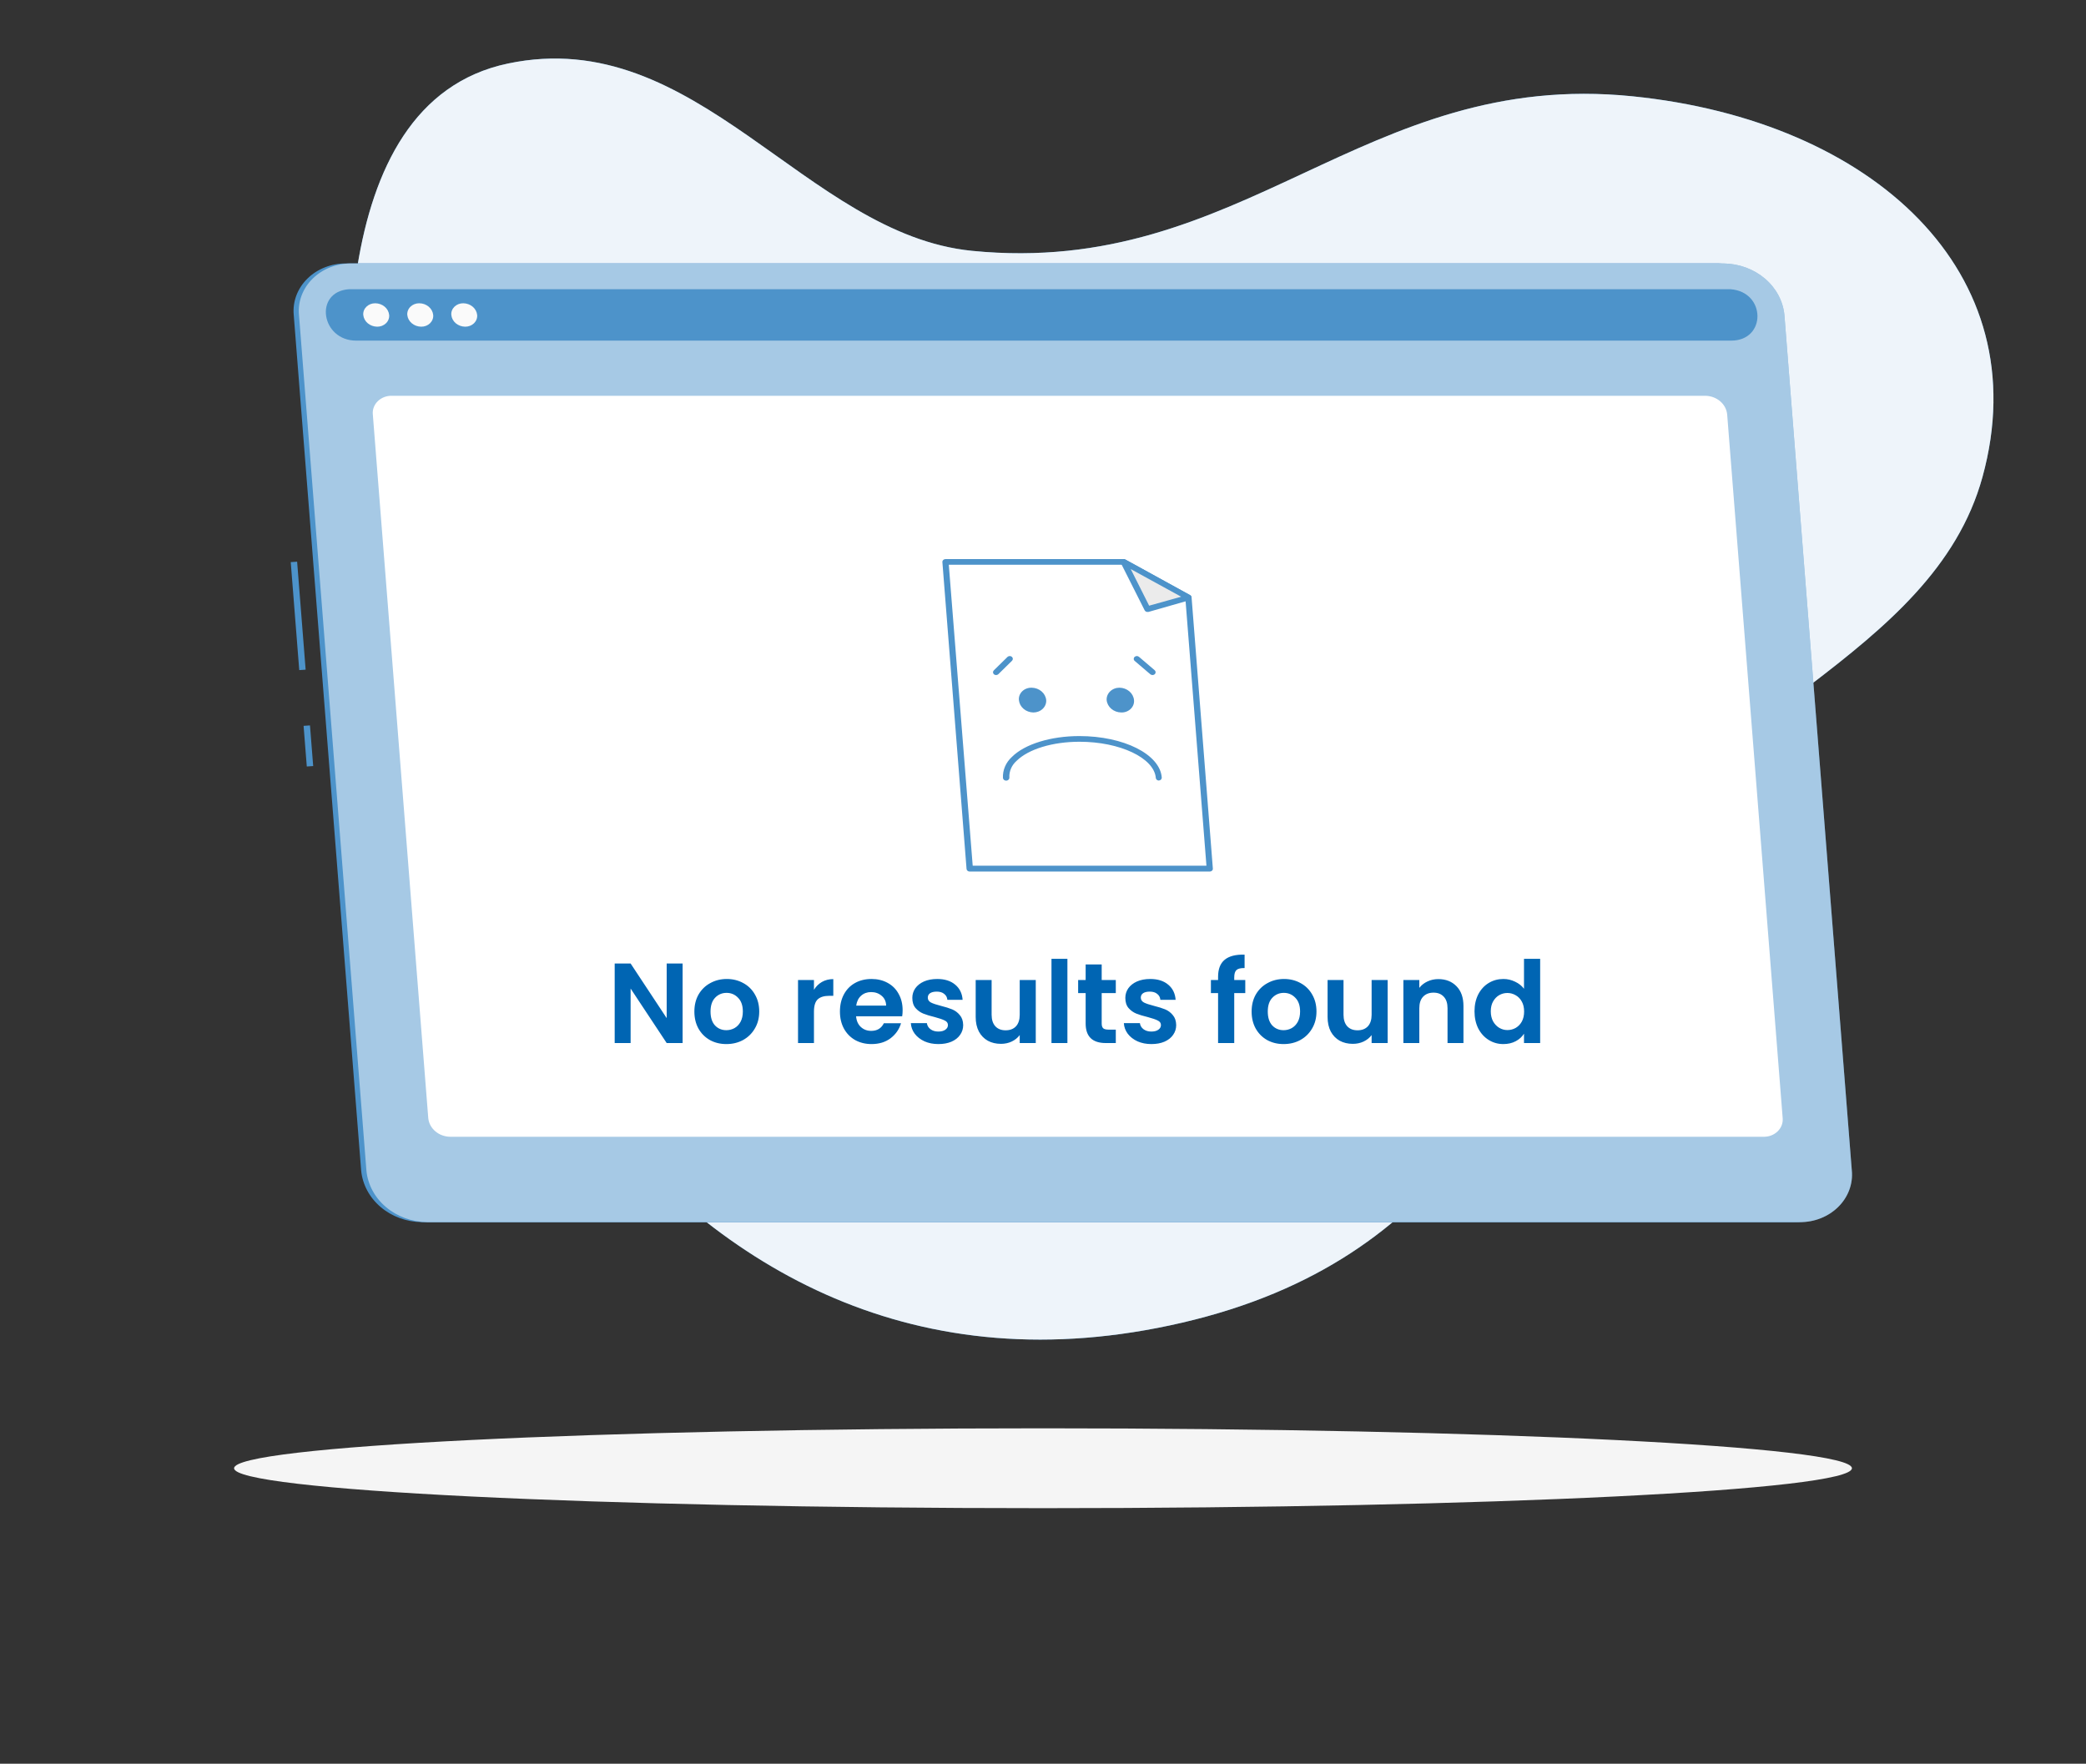 <svg width="220" height="186" viewBox="0 0 220 186" fill="none" xmlns="http://www.w3.org/2000/svg">
<rect x="0" y="0" width="220" height="186" fill="#333333" stroke="none"/>
<path d="M102.513 26.453C131.178 29.295 143.758 7.271 172.167 10.155C197.518 12.727 215.003 28.735 209.085 50.294C203.829 69.435 178.805 75.44 169.908 93.371C160.474 112.384 153.162 132.871 124.676 139.489C68.747 152.482 41.578 91.49 37.77 56.458C36.31 43.011 33.759 10.862 53.568 6.7C73.502 2.507 84.951 24.71 102.513 26.453Z" fill="#4D93CA"/>
<path opacity="0.9" d="M102.513 26.453C131.178 29.295 143.758 7.271 172.167 10.155C197.518 12.727 215.003 28.735 209.085 50.294C203.829 69.435 178.805 75.44 169.908 93.371C160.474 112.384 153.162 132.871 124.676 139.489C68.747 152.482 41.578 91.49 37.77 56.458C36.31 43.011 33.759 10.862 53.568 6.7C73.502 2.507 84.951 24.71 102.513 26.453Z" fill="white"/>
<path d="M110 159.052C157.116 159.052 195.312 157.167 195.312 154.841C195.312 152.516 157.116 150.63 110 150.63C62.884 150.63 24.688 152.516 24.688 154.841C24.688 157.167 62.884 159.052 110 159.052Z" fill="#F5F5F5"/>
<path d="M31.336 59.237L30.662 59.281L31.56 70.669L32.234 70.624L31.336 59.237Z" fill="#4D93CA"/>
<path d="M32.692 76.503L32.018 76.547L32.356 80.834L33.03 80.789L32.692 76.503Z" fill="#4D93CA"/>
<path d="M189.226 128.888H44.47C42.859 128.861 41.315 128.291 40.137 127.286C38.959 126.282 38.23 124.914 38.09 123.448L30.979 33.218C30.913 32.522 31.007 31.822 31.255 31.161C31.504 30.5 31.901 29.895 32.421 29.383C32.941 28.871 33.573 28.464 34.276 28.189C34.978 27.914 35.737 27.776 36.501 27.785H181.257C182.867 27.811 184.41 28.381 185.588 29.384C186.766 30.387 187.496 31.753 187.637 33.218L194.748 123.448C194.814 124.144 194.72 124.845 194.472 125.506C194.223 126.167 193.826 126.773 193.306 127.285C192.786 127.798 192.154 128.205 191.452 128.481C190.749 128.757 189.991 128.895 189.226 128.888Z" fill="#4D93CA"/>
<path d="M189.78 128.888H45.025C43.413 128.861 41.87 128.291 40.691 127.286C39.513 126.282 38.784 124.914 38.644 123.448L31.533 33.218C31.467 32.522 31.561 31.822 31.809 31.161C32.058 30.5 32.455 29.895 32.975 29.383C33.495 28.871 34.127 28.464 34.83 28.189C35.533 27.914 36.291 27.776 37.055 27.785H181.811C183.421 27.811 184.964 28.381 186.142 29.384C187.32 30.387 188.05 31.753 188.192 33.218L195.302 123.448C195.369 124.144 195.276 124.846 195.028 125.507C194.78 126.168 194.383 126.775 193.863 127.287C193.343 127.8 192.71 128.207 192.007 128.483C191.304 128.758 190.545 128.896 189.78 128.888Z" fill="#4D93CA"/>
<path opacity="0.5" d="M189.78 128.888H45.025C43.413 128.861 41.87 128.291 40.691 127.286C39.513 126.282 38.784 124.914 38.644 123.448L31.533 33.218C31.467 32.522 31.561 31.822 31.809 31.161C32.058 30.5 32.455 29.895 32.975 29.383C33.495 28.871 34.127 28.464 34.83 28.189C35.533 27.914 36.291 27.776 37.055 27.785H181.811C183.421 27.811 184.964 28.381 186.142 29.384C187.32 30.387 188.05 31.753 188.192 33.218L195.302 123.448C195.369 124.144 195.276 124.846 195.028 125.507C194.78 126.168 194.383 126.775 193.863 127.287C193.343 127.8 192.71 128.207 192.007 128.483C191.304 128.758 190.545 128.896 189.78 128.888Z" fill="white"/>
<path d="M182.027 30.502H37.272H36.785C33.088 30.779 33.845 35.923 37.576 35.923H182.575C186.313 35.923 186.258 30.779 182.514 30.502H182.027Z" fill="#4D93CA"/>
<path d="M41.043 33.218C41.057 33.377 41.035 33.537 40.977 33.688C40.92 33.839 40.828 33.977 40.708 34.093C40.588 34.209 40.443 34.302 40.282 34.364C40.121 34.426 39.947 34.456 39.773 34.453C39.405 34.448 39.053 34.319 38.783 34.091C38.514 33.863 38.346 33.552 38.313 33.218C38.298 33.059 38.321 32.9 38.378 32.749C38.435 32.599 38.526 32.461 38.645 32.345C38.764 32.229 38.909 32.136 39.069 32.074C39.23 32.012 39.402 31.981 39.577 31.983C39.945 31.986 40.299 32.114 40.57 32.343C40.841 32.571 41.01 32.883 41.043 33.218Z" fill="#FAFAFA"/>
<path d="M45.687 33.218C45.701 33.377 45.679 33.537 45.621 33.688C45.563 33.839 45.471 33.977 45.352 34.093C45.232 34.209 45.087 34.302 44.926 34.364C44.765 34.426 44.591 34.456 44.416 34.453C44.049 34.448 43.696 34.319 43.427 34.091C43.157 33.863 42.99 33.552 42.956 33.218C42.942 33.059 42.964 32.9 43.022 32.749C43.079 32.599 43.17 32.461 43.289 32.345C43.408 32.229 43.553 32.136 43.713 32.074C43.873 32.012 44.046 31.981 44.22 31.983C44.589 31.986 44.943 32.114 45.214 32.343C45.485 32.571 45.654 32.883 45.687 33.218Z" fill="#FAFAFA"/>
<path d="M50.324 33.218C50.338 33.377 50.316 33.536 50.258 33.687C50.201 33.837 50.11 33.975 49.991 34.091C49.872 34.207 49.727 34.3 49.567 34.362C49.407 34.424 49.234 34.455 49.06 34.453C48.692 34.45 48.339 34.321 48.069 34.093C47.799 33.865 47.632 33.553 47.6 33.218C47.584 33.059 47.606 32.899 47.663 32.748C47.72 32.598 47.811 32.46 47.93 32.343C48.05 32.227 48.194 32.134 48.355 32.072C48.516 32.01 48.689 31.98 48.864 31.983C49.231 31.988 49.584 32.117 49.853 32.345C50.123 32.573 50.29 32.884 50.324 33.218Z" fill="#FAFAFA"/>
<path d="M185.941 119.884H47.478C46.893 119.876 46.333 119.669 45.906 119.303C45.478 118.938 45.215 118.441 45.166 117.909L39.32 43.708C39.294 43.454 39.327 43.197 39.418 42.955C39.509 42.713 39.655 42.492 39.847 42.306C40.039 42.119 40.272 41.972 40.531 41.875C40.789 41.777 41.068 41.731 41.347 41.739H179.844C180.428 41.746 180.989 41.952 181.416 42.316C181.843 42.68 182.107 43.176 182.156 43.708L188.009 117.909C188.034 118.167 187.999 118.426 187.905 118.671C187.812 118.915 187.662 119.138 187.466 119.326C187.27 119.513 187.033 119.659 186.77 119.756C186.507 119.852 186.224 119.896 185.941 119.884Z" fill="white"/>
<path d="M127.595 91.618L125.338 63.017L118.511 59.263H99.713L102.268 91.618H127.595Z" fill="white"/>
<path d="M127.595 91.914H102.268C102.185 91.916 102.103 91.888 102.042 91.836C101.98 91.784 101.942 91.713 101.937 91.636L99.389 59.282C99.386 59.241 99.392 59.2 99.407 59.162C99.422 59.123 99.446 59.089 99.477 59.059C99.507 59.029 99.543 59.004 99.584 58.987C99.625 58.97 99.669 58.961 99.713 58.96H118.511C118.57 58.962 118.628 58.977 118.68 59.004L125.507 62.758C125.553 62.782 125.591 62.816 125.62 62.857C125.648 62.898 125.665 62.944 125.669 62.992L127.913 91.593C127.918 91.635 127.912 91.677 127.897 91.716C127.882 91.756 127.857 91.792 127.825 91.822C127.796 91.851 127.76 91.874 127.721 91.89C127.681 91.906 127.638 91.914 127.595 91.914ZM102.586 91.297H127.237L125.02 63.172L118.45 59.559H100.065L102.586 91.297Z" fill="#4D93CA"/>
<path d="M125.338 63.017L118.511 59.263L121.019 64.239L125.338 63.017Z" fill="#EBEBEB"/>
<path d="M121.018 64.536C120.956 64.536 120.895 64.519 120.842 64.489C120.79 64.458 120.748 64.415 120.721 64.363L118.213 59.386C118.184 59.328 118.176 59.263 118.189 59.2C118.202 59.136 118.237 59.079 118.288 59.035C118.341 58.993 118.408 58.967 118.478 58.962C118.549 58.956 118.619 58.971 118.68 59.004L125.507 62.758C125.562 62.788 125.606 62.832 125.635 62.884C125.664 62.937 125.675 62.996 125.669 63.054C125.66 63.111 125.634 63.164 125.593 63.208C125.552 63.252 125.499 63.284 125.439 63.301L121.113 64.536H121.018ZM119.254 60.016L121.194 63.875L124.574 62.931L119.254 60.016Z" fill="#4D93CA"/>
<path d="M110.339 73.835C110.349 74.002 110.322 74.17 110.258 74.328C110.195 74.486 110.097 74.63 109.97 74.752C109.844 74.874 109.691 74.971 109.522 75.037C109.353 75.104 109.171 75.138 108.987 75.138C108.601 75.131 108.232 74.995 107.95 74.754C107.667 74.513 107.493 74.186 107.46 73.835C107.442 73.665 107.464 73.494 107.525 73.333C107.586 73.172 107.683 73.025 107.811 72.901C107.939 72.777 108.095 72.679 108.267 72.615C108.439 72.55 108.625 72.52 108.811 72.526C109.198 72.534 109.568 72.671 109.849 72.913C110.131 73.155 110.306 73.483 110.339 73.835Z" fill="#4D93CA"/>
<path d="M119.599 73.834C119.615 74.004 119.592 74.174 119.531 74.334C119.47 74.494 119.372 74.641 119.245 74.764C119.117 74.887 118.962 74.984 118.79 75.049C118.618 75.113 118.433 75.143 118.247 75.137C117.861 75.131 117.49 74.995 117.207 74.754C116.924 74.514 116.748 74.186 116.713 73.834C116.702 73.666 116.729 73.498 116.792 73.339C116.855 73.181 116.952 73.035 117.079 72.913C117.206 72.79 117.358 72.693 117.528 72.626C117.697 72.559 117.88 72.525 118.065 72.525C118.453 72.53 118.825 72.667 119.109 72.909C119.392 73.151 119.567 73.481 119.599 73.834Z" fill="#4D93CA"/>
<path d="M122.222 82.319C122.139 82.317 122.061 82.288 122.001 82.237C121.941 82.186 121.904 82.116 121.897 82.041C121.728 79.935 118.119 78.225 113.854 78.225C111.022 78.225 108.48 78.997 107.223 80.232C106.965 80.459 106.762 80.734 106.629 81.039C106.497 81.343 106.436 81.67 106.452 81.998C106.455 82.038 106.45 82.079 106.436 82.117C106.422 82.156 106.399 82.192 106.37 82.222C106.311 82.284 106.228 82.322 106.138 82.328C106.048 82.334 105.96 82.307 105.892 82.253C105.824 82.199 105.783 82.123 105.776 82.041C105.756 81.632 105.83 81.223 105.993 80.841C106.156 80.459 106.405 80.113 106.723 79.824C108.075 78.472 110.826 77.626 113.833 77.626C118.518 77.626 122.337 79.546 122.526 81.998C122.529 82.037 122.523 82.076 122.509 82.112C122.495 82.149 122.474 82.183 122.445 82.213C122.417 82.242 122.383 82.266 122.344 82.283C122.306 82.3 122.264 82.31 122.222 82.312V82.319Z" fill="#4D93CA"/>
<path d="M105.046 71.192C104.964 71.191 104.885 71.162 104.823 71.112C104.762 71.055 104.727 70.978 104.727 70.899C104.727 70.819 104.762 70.742 104.823 70.686L106.263 69.272C106.325 69.217 106.407 69.187 106.493 69.187C106.579 69.187 106.661 69.217 106.723 69.272C106.753 69.299 106.777 69.332 106.793 69.368C106.81 69.404 106.818 69.443 106.818 69.482C106.818 69.521 106.81 69.559 106.793 69.595C106.777 69.631 106.753 69.664 106.723 69.692L105.283 71.106C105.252 71.134 105.215 71.156 105.174 71.171C105.134 71.186 105.09 71.193 105.046 71.192Z" fill="#4D93CA"/>
<path d="M121.546 71.192C121.464 71.189 121.385 71.16 121.323 71.112L119.667 69.698C119.635 69.67 119.611 69.637 119.594 69.6C119.577 69.564 119.568 69.525 119.568 69.485C119.568 69.445 119.577 69.406 119.594 69.369C119.611 69.332 119.635 69.299 119.667 69.272C119.728 69.217 119.811 69.187 119.897 69.187C119.982 69.187 120.065 69.217 120.126 69.272L121.782 70.686C121.813 70.713 121.837 70.746 121.853 70.782C121.869 70.818 121.878 70.857 121.878 70.896C121.878 70.935 121.869 70.973 121.853 71.009C121.837 71.045 121.813 71.078 121.782 71.106C121.718 71.16 121.634 71.191 121.546 71.192Z" fill="#4D93CA"/>
<path d="M71.992 110H70.312L66.508 104.252V110H64.828V101.612H66.508L70.312 107.372V101.612H71.992V110ZM76.604 110.108C75.964 110.108 75.388 109.968 74.876 109.688C74.364 109.4 73.96 108.996 73.664 108.476C73.376 107.956 73.232 107.356 73.232 106.676C73.232 105.996 73.38 105.396 73.676 104.876C73.98 104.356 74.392 103.956 74.912 103.676C75.432 103.388 76.012 103.244 76.652 103.244C77.292 103.244 77.872 103.388 78.392 103.676C78.912 103.956 79.32 104.356 79.616 104.876C79.92 105.396 80.072 105.996 80.072 106.676C80.072 107.356 79.916 107.956 79.604 108.476C79.3 108.996 78.884 109.4 78.356 109.688C77.836 109.968 77.252 110.108 76.604 110.108ZM76.604 108.644C76.908 108.644 77.192 108.572 77.456 108.428C77.728 108.276 77.944 108.052 78.104 107.756C78.264 107.46 78.344 107.1 78.344 106.676C78.344 106.044 78.176 105.56 77.84 105.224C77.512 104.88 77.108 104.708 76.628 104.708C76.148 104.708 75.744 104.88 75.416 105.224C75.096 105.56 74.936 106.044 74.936 106.676C74.936 107.308 75.092 107.796 75.404 108.14C75.724 108.476 76.124 108.644 76.604 108.644ZM85.844 104.384C86.06 104.032 86.34 103.756 86.684 103.556C87.036 103.356 87.436 103.256 87.884 103.256V105.02H87.44C86.912 105.02 86.512 105.144 86.24 105.392C85.976 105.64 85.844 106.072 85.844 106.688V110H84.164V103.352H85.844V104.384ZM95.195 106.532C95.195 106.772 95.18 106.988 95.147 107.18H90.287C90.328 107.66 90.496 108.036 90.791 108.308C91.088 108.58 91.451 108.716 91.883 108.716C92.507 108.716 92.951 108.448 93.216 107.912H95.028C94.835 108.552 94.468 109.08 93.924 109.496C93.379 109.904 92.712 110.108 91.919 110.108C91.279 110.108 90.704 109.968 90.192 109.688C89.688 109.4 89.291 108.996 89.004 108.476C88.724 107.956 88.584 107.356 88.584 106.676C88.584 105.988 88.724 105.384 89.004 104.864C89.284 104.344 89.675 103.944 90.18 103.664C90.683 103.384 91.263 103.244 91.919 103.244C92.552 103.244 93.115 103.38 93.612 103.652C94.115 103.924 94.504 104.312 94.775 104.816C95.055 105.312 95.195 105.884 95.195 106.532ZM93.456 106.052C93.448 105.62 93.291 105.276 92.987 105.02C92.683 104.756 92.311 104.624 91.871 104.624C91.456 104.624 91.103 104.752 90.816 105.008C90.535 105.256 90.364 105.604 90.299 106.052H93.456ZM98.966 110.108C98.422 110.108 97.934 110.012 97.502 109.82C97.07 109.62 96.726 109.352 96.47 109.016C96.222 108.68 96.086 108.308 96.062 107.9H97.754C97.786 108.156 97.91 108.368 98.126 108.536C98.35 108.704 98.626 108.788 98.954 108.788C99.274 108.788 99.522 108.724 99.698 108.596C99.882 108.468 99.974 108.304 99.974 108.104C99.974 107.888 99.862 107.728 99.638 107.624C99.422 107.512 99.074 107.392 98.594 107.264C98.098 107.144 97.69 107.02 97.37 106.892C97.058 106.764 96.786 106.568 96.554 106.304C96.33 106.04 96.218 105.684 96.218 105.236C96.218 104.868 96.322 104.532 96.53 104.228C96.746 103.924 97.05 103.684 97.442 103.508C97.842 103.332 98.31 103.244 98.846 103.244C99.638 103.244 100.27 103.444 100.742 103.844C101.214 104.236 101.474 104.768 101.522 105.44H99.914C99.89 105.176 99.778 104.968 99.578 104.816C99.386 104.656 99.126 104.576 98.798 104.576C98.494 104.576 98.258 104.632 98.09 104.744C97.93 104.856 97.85 105.012 97.85 105.212C97.85 105.436 97.962 105.608 98.186 105.728C98.41 105.84 98.758 105.956 99.23 106.076C99.71 106.196 100.106 106.32 100.418 106.448C100.73 106.576 100.998 106.776 101.222 107.048C101.454 107.312 101.574 107.664 101.582 108.104C101.582 108.488 101.474 108.832 101.258 109.136C101.05 109.44 100.746 109.68 100.346 109.856C99.954 110.024 99.494 110.108 98.966 110.108ZM109.237 103.352V110H107.545V109.16C107.329 109.448 107.045 109.676 106.693 109.844C106.349 110.004 105.973 110.084 105.565 110.084C105.045 110.084 104.585 109.976 104.185 109.76C103.785 109.536 103.469 109.212 103.237 108.788C103.013 108.356 102.901 107.844 102.901 107.252V103.352H104.581V107.012C104.581 107.54 104.713 107.948 104.977 108.236C105.241 108.516 105.601 108.656 106.057 108.656C106.521 108.656 106.885 108.516 107.149 108.236C107.413 107.948 107.545 107.54 107.545 107.012V103.352H109.237ZM112.574 101.12V110H110.894V101.12H112.574ZM116.19 104.732V107.948C116.19 108.172 116.242 108.336 116.346 108.44C116.458 108.536 116.642 108.584 116.898 108.584H117.678V110H116.622C115.206 110 114.498 109.312 114.498 107.936V104.732H113.706V103.352H114.498V101.708H116.19V103.352H117.678V104.732H116.19ZM121.431 110.108C120.887 110.108 120.399 110.012 119.967 109.82C119.535 109.62 119.191 109.352 118.935 109.016C118.687 108.68 118.551 108.308 118.527 107.9H120.219C120.251 108.156 120.375 108.368 120.591 108.536C120.815 108.704 121.091 108.788 121.419 108.788C121.739 108.788 121.987 108.724 122.163 108.596C122.347 108.468 122.439 108.304 122.439 108.104C122.439 107.888 122.327 107.728 122.103 107.624C121.887 107.512 121.539 107.392 121.059 107.264C120.563 107.144 120.155 107.02 119.835 106.892C119.523 106.764 119.251 106.568 119.019 106.304C118.795 106.04 118.683 105.684 118.683 105.236C118.683 104.868 118.787 104.532 118.995 104.228C119.211 103.924 119.515 103.684 119.907 103.508C120.307 103.332 120.775 103.244 121.311 103.244C122.103 103.244 122.735 103.444 123.207 103.844C123.679 104.236 123.939 104.768 123.987 105.44H122.379C122.355 105.176 122.243 104.968 122.043 104.816C121.851 104.656 121.591 104.576 121.263 104.576C120.959 104.576 120.723 104.632 120.555 104.744C120.395 104.856 120.315 105.012 120.315 105.212C120.315 105.436 120.427 105.608 120.651 105.728C120.875 105.84 121.223 105.956 121.695 106.076C122.175 106.196 122.571 106.32 122.883 106.448C123.195 106.576 123.463 106.776 123.687 107.048C123.919 107.312 124.039 107.664 124.047 108.104C124.047 108.488 123.939 108.832 123.723 109.136C123.515 109.44 123.211 109.68 122.811 109.856C122.419 110.024 121.959 110.108 121.431 110.108ZM131.333 104.732H130.169V110H128.465V104.732H127.709V103.352H128.465V103.016C128.465 102.2 128.697 101.6 129.161 101.216C129.625 100.832 130.325 100.652 131.261 100.676V102.092C130.853 102.084 130.569 102.152 130.409 102.296C130.249 102.44 130.169 102.7 130.169 103.076V103.352H131.333V104.732ZM135.374 110.108C134.734 110.108 134.158 109.968 133.646 109.688C133.134 109.4 132.73 108.996 132.434 108.476C132.146 107.956 132.002 107.356 132.002 106.676C132.002 105.996 132.15 105.396 132.446 104.876C132.75 104.356 133.162 103.956 133.682 103.676C134.202 103.388 134.782 103.244 135.422 103.244C136.062 103.244 136.642 103.388 137.162 103.676C137.682 103.956 138.09 104.356 138.386 104.876C138.69 105.396 138.842 105.996 138.842 106.676C138.842 107.356 138.686 107.956 138.374 108.476C138.07 108.996 137.654 109.4 137.126 109.688C136.606 109.968 136.022 110.108 135.374 110.108ZM135.374 108.644C135.678 108.644 135.962 108.572 136.226 108.428C136.498 108.276 136.714 108.052 136.874 107.756C137.034 107.46 137.114 107.1 137.114 106.676C137.114 106.044 136.946 105.56 136.61 105.224C136.282 104.88 135.878 104.708 135.398 104.708C134.918 104.708 134.514 104.88 134.186 105.224C133.866 105.56 133.706 106.044 133.706 106.676C133.706 107.308 133.862 107.796 134.174 108.14C134.494 108.476 134.894 108.644 135.374 108.644ZM146.35 103.352V110H144.658V109.16C144.442 109.448 144.158 109.676 143.806 109.844C143.462 110.004 143.086 110.084 142.678 110.084C142.158 110.084 141.698 109.976 141.298 109.76C140.898 109.536 140.582 109.212 140.35 108.788C140.126 108.356 140.014 107.844 140.014 107.252V103.352H141.694V107.012C141.694 107.54 141.826 107.948 142.09 108.236C142.354 108.516 142.714 108.656 143.17 108.656C143.634 108.656 143.998 108.516 144.262 108.236C144.526 107.948 144.658 107.54 144.658 107.012V103.352H146.35ZM151.692 103.256C152.484 103.256 153.124 103.508 153.612 104.012C154.1 104.508 154.344 105.204 154.344 106.1V110H152.664V106.328C152.664 105.8 152.532 105.396 152.268 105.116C152.004 104.828 151.644 104.684 151.188 104.684C150.724 104.684 150.356 104.828 150.084 105.116C149.82 105.396 149.688 105.8 149.688 106.328V110H148.008V103.352H149.688V104.18C149.912 103.892 150.196 103.668 150.54 103.508C150.892 103.34 151.276 103.256 151.692 103.256ZM155.509 106.652C155.509 105.98 155.641 105.384 155.905 104.864C156.177 104.344 156.545 103.944 157.009 103.664C157.473 103.384 157.989 103.244 158.557 103.244C158.989 103.244 159.401 103.34 159.793 103.532C160.185 103.716 160.497 103.964 160.729 104.276V101.12H162.433V110H160.729V109.016C160.521 109.344 160.229 109.608 159.853 109.808C159.477 110.008 159.041 110.108 158.545 110.108C157.985 110.108 157.473 109.964 157.009 109.676C156.545 109.388 156.177 108.984 155.905 108.464C155.641 107.936 155.509 107.332 155.509 106.652ZM160.741 106.676C160.741 106.268 160.661 105.92 160.501 105.632C160.341 105.336 160.125 105.112 159.853 104.96C159.581 104.8 159.289 104.72 158.977 104.72C158.665 104.72 158.377 104.796 158.113 104.948C157.849 105.1 157.633 105.324 157.465 105.62C157.305 105.908 157.225 106.252 157.225 106.652C157.225 107.052 157.305 107.404 157.465 107.708C157.633 108.004 157.849 108.232 158.113 108.392C158.385 108.552 158.673 108.632 158.977 108.632C159.289 108.632 159.581 108.556 159.853 108.404C160.125 108.244 160.341 108.02 160.501 107.732C160.661 107.436 160.741 107.084 160.741 106.676Z" fill="#0065B3"/>
</svg>

